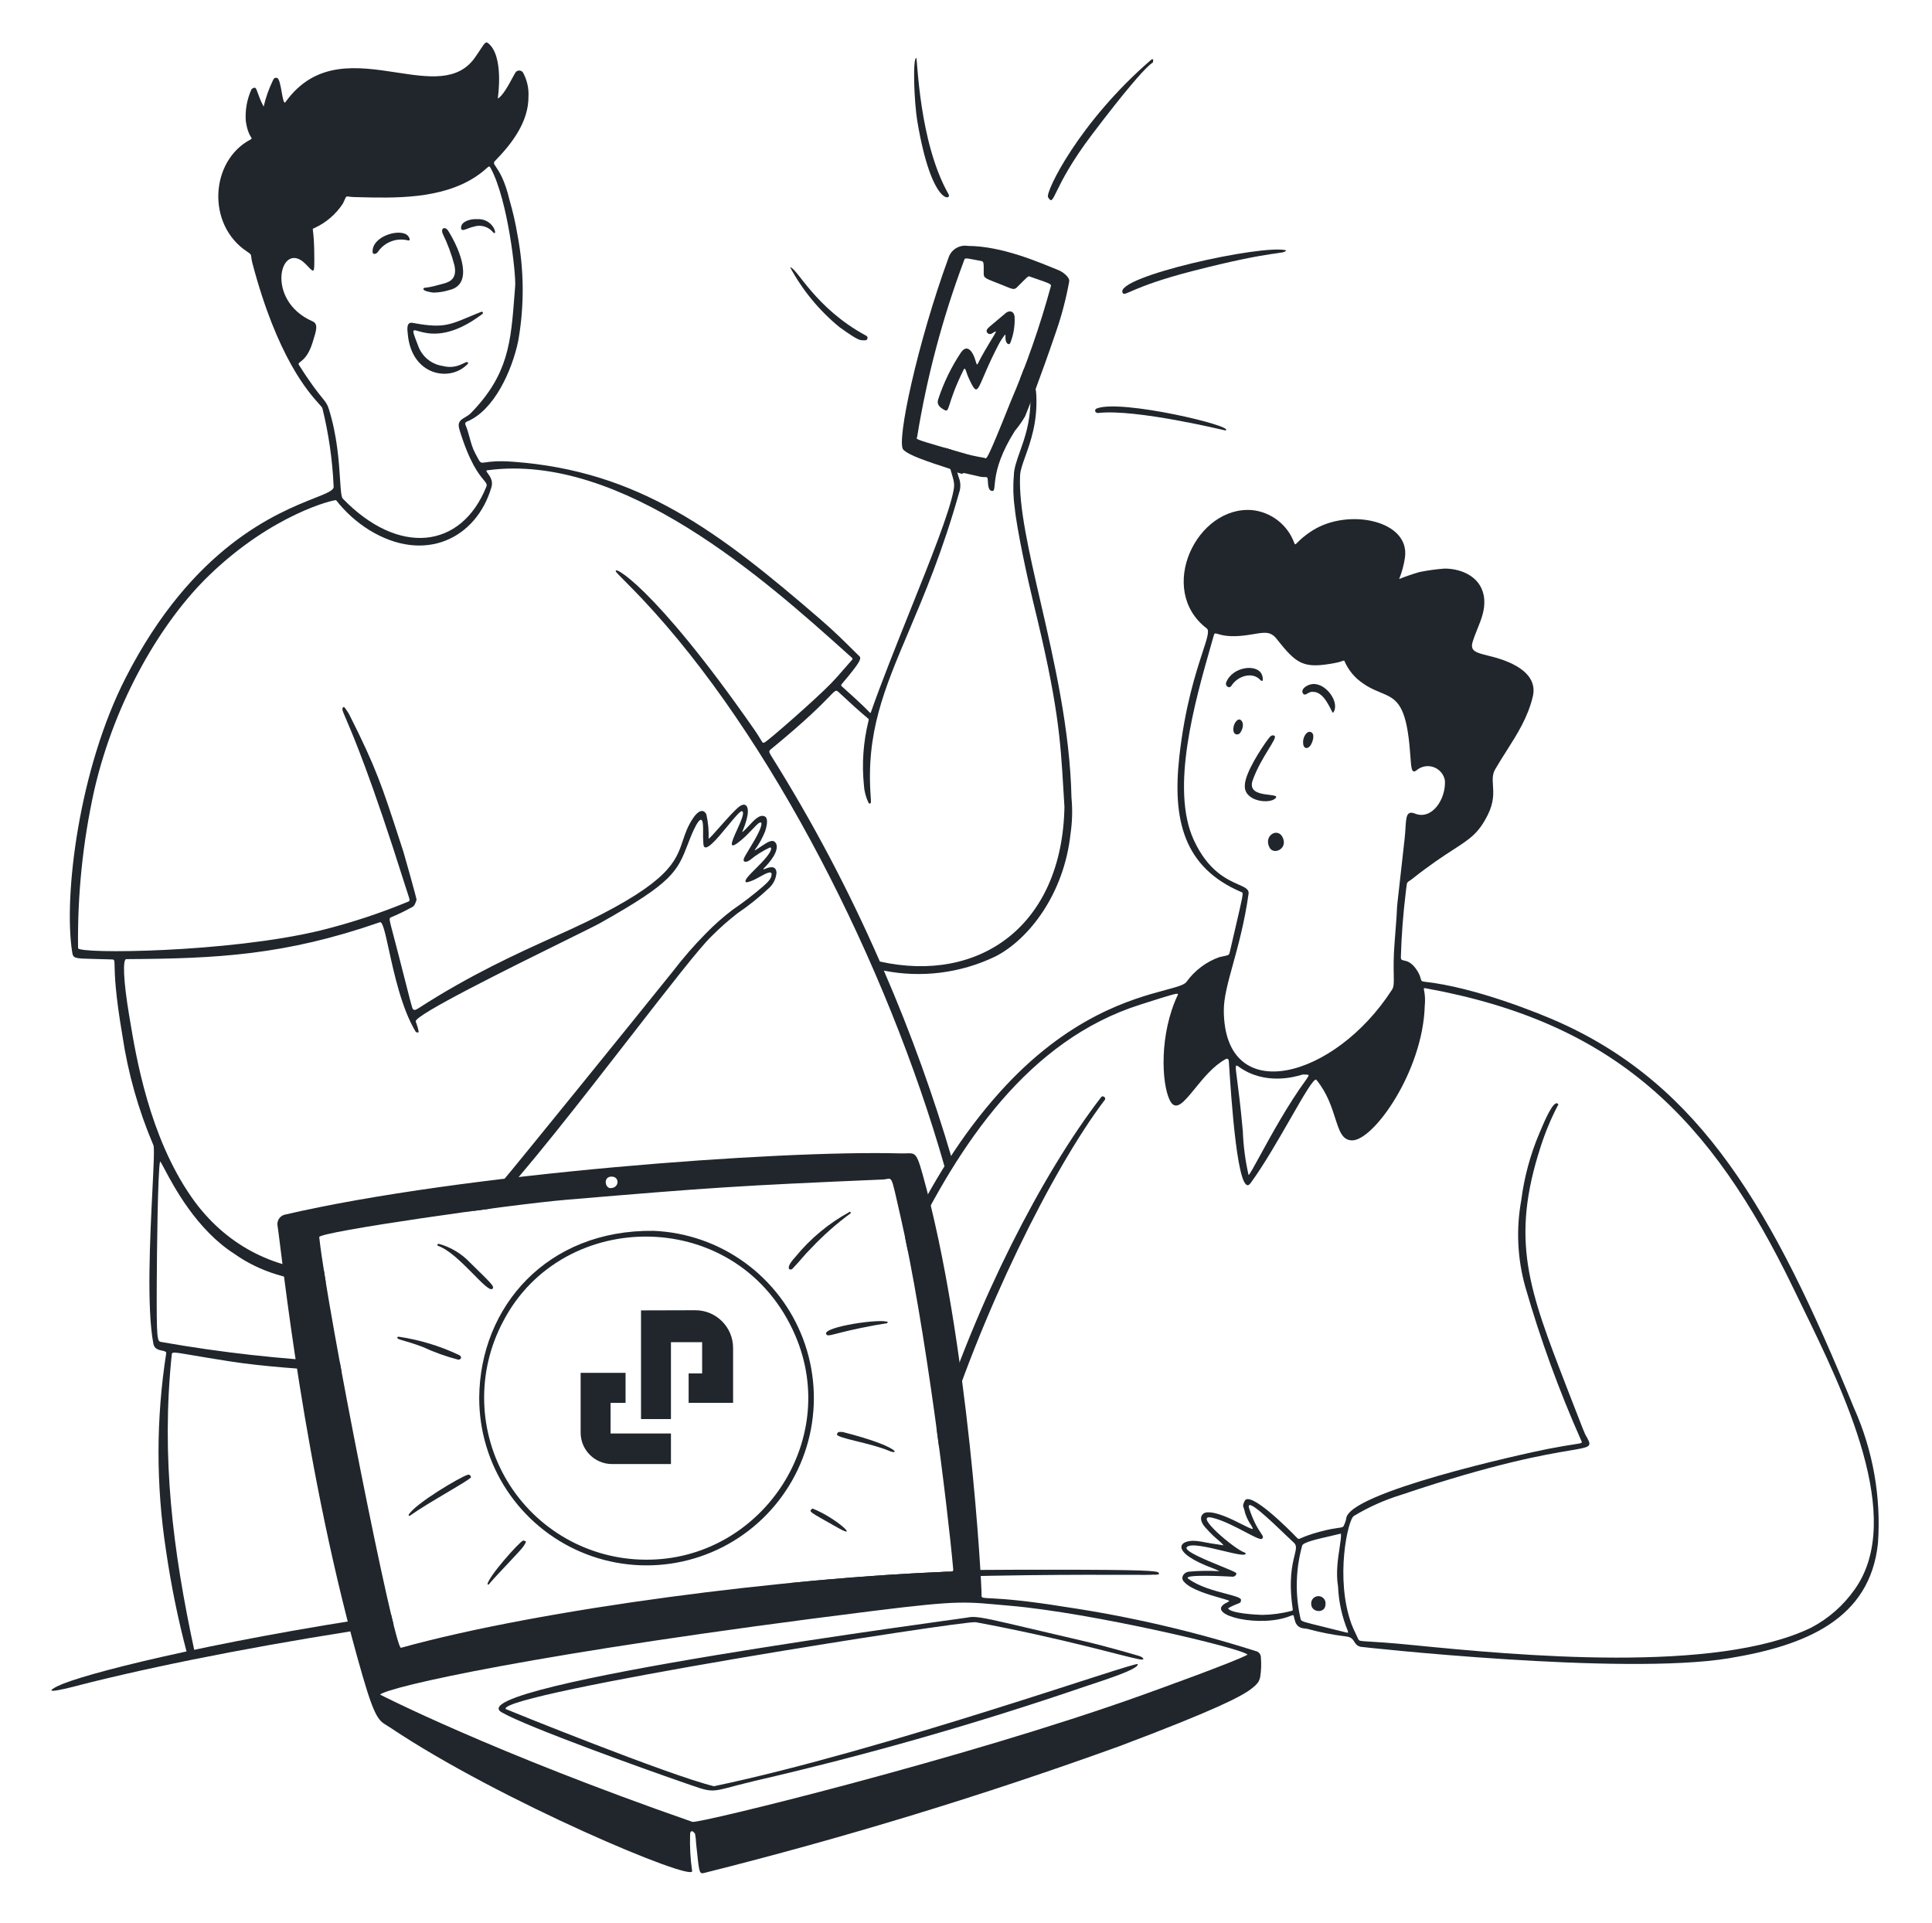 <svg width="201" height="200" viewBox="0 0 201 200" fill="none" xmlns="http://www.w3.org/2000/svg">
<path d="M42.428 34.788C42.828 39.046 46.751 39.758 48.573 37.942C48.642 37.873 48.766 37.793 48.665 37.693C48.456 37.483 47.619 38.482 46.05 38.067C45.473 37.982 44.93 37.741 44.481 37.369C44.031 36.998 43.692 36.51 43.5 35.96C41.941 31.943 44.047 37.346 50.2 32.648C50.238 32.619 50.233 32.531 50.248 32.47C50.183 32.46 50.108 32.418 50.055 32.439C46.862 33.717 46.46 34.247 42.941 33.587C42.237 33.457 42.381 34.288 42.428 34.788Z" fill="#20262C"/>
<path d="M45.099 30.437C45.668 30.429 46.232 30.336 46.773 30.163C49.254 29.57 47.973 26.163 46.626 24.001C46.338 23.538 45.808 23.685 46.061 24.313C46.577 25.37 46.986 26.475 47.281 27.613C47.645 29.3 46.392 29.425 45.726 29.613C44.105 30.078 44.14 29.822 44.053 30.042C43.966 30.262 44.85 30.424 45.099 30.437Z" fill="#20262C"/>
<path d="M39.379 26.114C39.721 25.645 40.196 25.289 40.742 25.092C41.288 24.894 41.881 24.865 42.444 25.007C42.791 25.086 42.566 24.6 42.336 24.43C41.441 23.773 38.769 24.601 38.764 26.13C38.719 26.541 39.167 26.481 39.379 26.114Z" fill="#20262C"/>
<path d="M49.257 23.587C49.621 23.461 50.014 23.451 50.384 23.559C50.754 23.666 51.081 23.886 51.32 24.187C51.82 24.645 51.361 22.66 49.575 22.798C48.961 22.758 48.012 23.026 47.97 23.635C47.928 24.244 48.591 23.723 49.257 23.587Z" fill="#20262C"/>
<path fill-rule="evenodd" clip-rule="evenodd" d="M106.672 47.468C106.385 48.268 106.151 48.92 106.126 49.454C105.976 52.721 107.034 57.312 108.248 62.583C109.678 68.787 111.325 75.933 111.473 82.97C111.592 84.229 111.558 85.499 111.373 86.751C110.695 93.002 107.032 97.731 103.541 99.502C99.939 101.231 95.874 101.745 91.955 100.967C94.85 107.631 97.198 114.297 98.963 120.292C98.731 120.648 98.502 121.006 98.275 121.368C92.292 100.356 80.205 76.486 66.799 62.285C66.176 61.624 65.507 60.949 64.992 60.429C64.51 59.943 64.164 59.593 64.115 59.519C63.485 58.572 67.968 60.801 78.47 75.886C78.792 76.348 78.986 76.673 79.117 76.891C79.371 77.317 79.382 77.336 79.628 77.177C80.193 76.808 84.819 72.777 86.472 71.077C86.934 70.602 87.367 70.102 87.801 69.6C88.073 69.287 88.344 68.973 88.623 68.665C88.716 68.562 88.723 68.5 88.623 68.414C88.51 68.312 88.395 68.209 88.278 68.105L88.025 67.878L88.024 67.876C79.73 60.442 64.751 47.014 50.696 48.921C50.533 48.942 50.614 49.054 50.754 49.245C50.967 49.538 51.317 50.018 51.135 50.651C49.598 55.977 44.219 58.697 38.419 55.139C37.094 54.312 35.925 53.259 34.965 52.028C34.747 51.97 28.399 53.453 21.799 59.81C16.852 64.566 11.955 72.83 9.799 82.23C8.609 87.612 8.046 93.115 8.123 98.628C8.117 99.252 23.776 99.108 33.349 96.787C36.45 96.02 39.489 95.023 42.44 93.803C42.671 93.708 42.668 93.699 42.393 92.863C42.321 92.643 42.229 92.365 42.118 92.014C38.596 80.849 36.766 76.583 36.026 74.856C35.57 73.793 35.527 73.693 35.755 73.538C35.837 73.482 36.281 74.216 36.347 74.348C39.134 79.878 39.757 81.796 41.574 87.388L41.578 87.4C41.705 87.79 41.837 88.198 41.976 88.626C42.105 89.024 43.367 93.539 43.34 93.602C43.314 93.663 43.292 93.727 43.27 93.791C43.187 94.029 43.104 94.269 42.817 94.391C42.139 94.765 41.441 95.103 40.725 95.402L40.717 95.405C40.66 95.427 40.616 95.445 40.586 95.475C40.478 95.587 40.556 95.878 40.912 97.219C41.049 97.734 41.227 98.404 41.451 99.279C41.728 100.355 41.953 101.24 42.138 101.967C42.555 103.604 42.768 104.441 42.899 104.851C43.01 105.133 43.201 105.097 43.526 104.887C48.932 101.393 53.825 99.18 57.668 97.443L57.669 97.443C58.894 96.889 60.012 96.383 61.006 95.9C69.614 91.705 70.316 89.607 71.042 87.436C71.296 86.676 71.553 85.908 72.153 85.038C72.588 84.404 73.158 84.056 73.488 84.714C73.676 85.547 73.754 86.4 73.722 87.254C73.858 87.18 74.324 86.653 74.875 86.031C75.649 85.155 76.591 84.091 77.016 83.831C77.662 83.435 78.009 83.991 77.679 85.224C77.564 85.66 77.414 86.086 77.229 86.498C77.209 86.524 77.24 86.551 77.265 86.532C77.483 86.359 77.709 86.115 77.939 85.867C78.477 85.285 79.035 84.68 79.565 84.925C79.837 85.05 79.901 85.571 79.601 86.477C79.329 87.163 78.969 87.811 78.532 88.407C78.511 88.43 78.539 88.462 78.567 88.442C78.786 88.311 78.994 88.172 79.19 88.041C79.868 87.589 80.398 87.235 80.703 87.687C81.008 88.138 80.61 88.848 80.482 89.072C80.183 89.539 79.832 89.971 79.435 90.359C79.432 90.363 79.43 90.368 79.428 90.373C79.427 90.377 79.427 90.381 79.427 90.385C79.427 90.391 79.428 90.397 79.431 90.403C79.432 90.406 79.434 90.408 79.436 90.411C79.442 90.418 79.45 90.424 79.459 90.427C79.463 90.428 79.467 90.428 79.472 90.428C79.477 90.428 79.482 90.427 79.486 90.426C80.22 90.099 80.724 90.091 80.786 90.756C80.766 91.076 80.681 91.39 80.537 91.677C80.394 91.965 80.194 92.221 79.949 92.43C78.949 93.366 77.877 94.223 76.742 94.992C75.789 95.729 74.885 96.528 74.036 97.383C72.857 98.491 69.508 102.803 65.59 107.848C60.544 114.345 54.553 122.059 51.026 125.725C50.433 125.803 49.829 125.884 49.217 125.967C50.346 124.961 51.409 123.881 52.397 122.733C53.392 121.588 66.32 105.633 70.02 101.022C71.071 99.65 72.206 98.345 73.42 97.115C74.292 96.218 75.23 95.388 76.226 94.632C77.318 93.89 78.366 93.087 79.364 92.225C79.789 91.851 80.263 91.433 80.277 90.97C80.29 90.519 79.668 90.863 79.04 91.21C78.752 91.369 78.463 91.529 78.232 91.614C78.208 91.623 78.181 91.633 78.152 91.644C77.89 91.744 77.5 91.893 77.561 91.614C77.618 91.356 78.048 90.927 78.566 90.411C78.969 90.01 79.425 89.555 79.799 89.087C80.057 88.765 80.427 88.156 80.099 88.156C79.346 88.508 78.64 88.954 77.999 89.484C77.626 89.741 77.116 89.752 77.505 89.066C77.645 88.819 77.807 88.552 77.975 88.275C78.326 87.694 78.706 87.068 78.97 86.492C79.43 85.49 79.218 85.295 78.658 85.873C78.557 85.977 78.433 86.106 78.303 86.24L78.302 86.241C77.989 86.565 77.647 86.92 77.528 87.028C75.547 88.823 76.085 87.634 76.678 86.324C77.076 85.445 77.499 84.511 77.204 84.385C77.03 84.31 76.416 85.055 75.718 85.903C74.597 87.263 73.26 88.886 73.18 87.798C73.136 87.183 73.141 86.879 73.147 86.587C73.15 86.38 73.154 86.179 73.139 85.879C73.066 84.394 72.289 85.941 71.751 87.323C71.723 87.396 71.695 87.469 71.667 87.54L71.602 87.709C70.45 90.693 70.041 91.753 62.4 96.04C62.013 96.257 60.634 96.938 58.78 97.853L58.779 97.853C53.117 100.648 43.027 105.628 43.253 106.259L43.265 106.292V106.293C43.337 106.497 43.633 107.342 43.531 107.381C43.478 107.406 43.417 107.41 43.36 107.393C43.304 107.375 43.256 107.338 43.225 107.287C41.796 104.905 41.005 101.296 40.455 98.788C40.073 97.046 39.807 95.835 39.525 95.933C29.63 99.371 22.599 99.715 13.137 99.771C12.742 99.773 12.848 102.095 13.42 105.514C13.444 105.659 13.47 105.811 13.496 105.97C14.148 109.908 15.527 118.237 19.939 124.551C23.399 129.504 28.444 131.986 33.703 132.204C33.762 132.578 33.824 132.97 33.891 133.376C30.283 133.312 26.963 132.26 24.399 130.437C20.475 127.946 18.076 123.418 17.11 121.595C16.874 121.15 16.724 120.866 16.657 120.812C16.409 121.653 16.321 130.685 16.309 133.385C16.28 139.52 16.348 139.531 16.802 139.601C16.826 139.605 16.852 139.609 16.878 139.614C22.987 140.688 29.156 141.379 35.349 141.683C35.407 141.999 35.466 142.317 35.525 142.637C31.582 142.449 27.241 142.133 23.864 141.605C22.119 141.333 20.885 141.123 20.012 140.974L20.009 140.973H20.007C17.922 140.618 17.898 140.614 17.864 140.944C16.771 151.56 17.952 161.174 20.229 171.735C20.065 171.787 19.891 171.831 19.724 171.873C19.629 171.897 19.535 171.921 19.447 171.945C18.517 168.432 17.79 164.869 17.27 161.272C16.225 154.48 16.233 147.568 17.291 140.779C17.323 140.594 17.126 140.552 16.873 140.498C16.521 140.424 16.061 140.326 15.958 139.789C15.248 136.065 15.615 128.677 15.857 123.81C15.984 121.245 16.077 119.38 15.958 119.124C14.399 115.47 13.315 111.632 12.731 107.702C11.977 103.289 11.938 101.348 11.921 100.491C11.908 99.828 11.908 99.812 11.599 99.802C10.868 99.776 10.271 99.763 9.784 99.752C7.721 99.705 7.612 99.703 7.506 99.026C6.593 93.168 8.222 79.974 13.079 70.492C20.066 56.837 28.815 53.365 32.698 51.824C33.961 51.323 34.709 51.026 34.713 50.65C34.594 47.887 34.201 45.143 33.539 42.458C33.519 42.384 33.394 42.245 33.186 42.014C32.117 40.826 28.848 37.196 26.253 27.358C26.177 27.067 26.157 26.883 26.144 26.751C26.117 26.488 26.111 26.438 25.711 26.176C21.449 23.368 21.871 16.709 26.071 14.509C26.221 14.43 26.202 14.4 26.11 14.254C25.985 14.055 25.724 13.639 25.571 12.586C25.493 11.465 25.692 10.343 26.151 9.318C26.18 9.231 26.324 9.161 26.429 9.131C26.608 9.08 26.664 9.239 26.802 9.628C26.916 9.951 27.086 10.434 27.429 11.088C27.647 10.153 27.968 9.245 28.386 8.382C28.475 8.179 28.569 8.049 28.817 8.102C29.054 8.153 29.189 8.915 29.31 9.596C29.428 10.263 29.532 10.852 29.704 10.613C32.832 6.253 37.247 6.927 41.25 7.539C44.574 8.047 47.614 8.512 49.394 6.013C49.651 5.652 49.846 5.354 50.001 5.116C50.404 4.5 50.538 4.294 50.781 4.488C52.413 5.783 51.836 9.895 51.79 10.225L51.789 10.234L51.787 10.246C52.288 10.009 52.932 8.811 53.333 8.066C53.491 7.772 53.611 7.549 53.67 7.482C53.718 7.433 53.776 7.395 53.84 7.37C53.903 7.345 53.972 7.334 54.04 7.337C54.108 7.34 54.175 7.358 54.236 7.389C54.297 7.419 54.351 7.463 54.394 7.516C54.826 8.29 55.029 9.171 54.98 10.056C54.992 12.646 53.311 14.888 51.501 16.741C51.31 16.936 51.389 17.051 51.606 17.37C51.916 17.826 52.51 18.698 53.011 20.815C53.357 22.002 53.633 23.209 53.836 24.429C54.535 28.078 54.561 31.824 53.911 35.483C53.259 38.592 51.394 42.7 48.582 43.853C48.548 43.861 48.516 43.876 48.489 43.898C48.461 43.92 48.439 43.948 48.423 43.979C48.408 44.011 48.4 44.046 48.4 44.081C48.399 44.116 48.407 44.151 48.421 44.183C48.61 44.61 48.732 45.06 48.855 45.51C49.008 46.075 49.162 46.64 49.446 47.161C49.528 47.31 49.595 47.438 49.652 47.546C49.834 47.891 49.916 48.047 50.042 48.104C50.147 48.151 50.282 48.131 50.529 48.095C50.968 48.03 51.762 47.913 53.369 48.031C66.468 48.99 74.742 55.254 85.425 64.49C86.772 65.654 87.853 66.726 88.757 67.622C88.929 67.792 89.095 67.956 89.254 68.114C89.265 68.124 89.276 68.134 89.286 68.144C89.3 68.157 89.314 68.17 89.328 68.182C89.561 68.392 89.687 68.506 88.779 69.686C88.329 70.268 88.019 70.629 87.818 70.862C87.584 71.134 87.499 71.232 87.516 71.308C87.525 71.351 87.567 71.387 87.632 71.443C87.648 71.457 87.667 71.474 87.687 71.492C89.739 73.324 90.27 73.892 90.438 74.071C90.495 74.132 90.51 74.148 90.528 74.154C90.535 74.156 90.542 74.156 90.552 74.157C90.557 74.158 90.562 74.158 90.568 74.159C90.572 74.159 90.576 74.16 90.581 74.161C91.709 70.945 93.229 67.154 94.683 63.526C96.804 58.239 98.786 53.297 99.21 50.984C99.33 50.328 99.247 50.05 98.982 49.163C98.941 49.024 98.895 48.87 98.844 48.697C98.716 48.258 98.505 47.472 98.314 46.586L98.959 46.772C99.274 48.105 99.633 49.287 99.719 49.57C99.73 49.606 99.737 49.628 99.738 49.634C99.955 50.157 99.968 50.743 99.776 51.277C98.057 57.373 96.16 61.853 94.533 65.697C91.976 71.737 90.083 76.207 90.588 82.912C90.605 83.111 90.61 83.311 90.603 83.512C90.593 83.535 90.576 83.554 90.554 83.567C90.533 83.581 90.508 83.588 90.483 83.588C90.457 83.588 90.433 83.581 90.411 83.567C90.39 83.554 90.373 83.535 90.362 83.512C90.08 82.933 89.915 82.304 89.877 81.662C89.654 79.433 89.815 77.184 90.352 75.01C90.357 74.985 90.361 74.964 90.365 74.945C90.379 74.87 90.386 74.835 90.375 74.808C90.366 74.784 90.344 74.765 90.302 74.731L90.276 74.71C89.192 73.798 88.657 73.299 88.092 72.773C87.857 72.554 87.616 72.33 87.328 72.069L87.293 72.037C87.178 71.931 87.104 71.864 87.024 71.855C86.882 71.839 86.721 72.006 86.273 72.468C85.513 73.253 83.928 74.889 80.214 77.928C80.003 78.1 79.953 78.173 80.214 78.593C84.515 85.445 88.301 92.608 91.54 100.022C101.86 102.323 110.506 96.349 110.742 83.936C110.705 83.345 110.671 82.782 110.639 82.237C110.318 76.838 110.104 73.258 107.482 62.579C106.924 60.304 105.766 54.952 105.566 52.793C105.41 51.708 105.38 50.609 105.476 49.518C105.477 48.758 105.769 47.935 106.113 46.969C106.595 45.611 107.178 43.97 107.198 41.818L107.199 41.708L107.201 41.537C107.21 40.621 107.213 40.37 107.032 40.353C106.834 40.334 106.537 40.642 106.302 41.688L105.448 44.388C105.388 44.614 105.233 44.669 105.103 44.614C104.897 44.526 104.968 44.289 105.196 43.521C105.279 43.24 105.384 42.889 105.503 42.449L105.517 42.398C105.642 41.939 106.097 40.272 106.158 39.317C106.291 38.981 106.421 38.644 106.55 38.306C106.751 38.706 106.739 39.383 106.706 39.842C107.549 39.49 107.766 40.163 107.813 41.074C107.959 43.88 107.219 45.943 106.672 47.468ZM97.838 163.526C97.802 164.036 97.765 164.545 97.726 165.053C97.952 165.112 98.183 165.15 98.415 165.166C98.465 164.729 98.526 164.166 98.59 163.496C98.341 163.506 98.09 163.516 97.838 163.526ZM102.685 47.562C102.576 47.729 102.54 47.703 102.503 47.678C102.492 47.67 102.481 47.663 102.469 47.66C102.331 47.627 102.193 47.597 102.054 47.568L102.061 47.609C102.075 47.689 102.119 47.761 102.184 47.809C102.25 47.857 102.332 47.878 102.413 47.867C102.493 47.856 102.567 47.815 102.617 47.751C102.66 47.697 102.683 47.63 102.685 47.562ZM33.503 41.359C33.879 41.823 34.048 42.031 34.199 42.509C35.086 45.309 35.264 48.072 35.379 49.87C35.45 50.961 35.497 51.697 35.666 51.871C41.443 57.84 47.985 57.148 50.602 50.616C50.697 50.379 50.58 50.237 50.318 49.921C49.833 49.336 48.853 48.154 47.794 44.671C47.559 43.898 47.925 43.681 48.381 43.41C48.588 43.288 48.813 43.154 49.008 42.953C52.894 38.949 53.147 35.634 53.53 30.622C53.552 30.334 53.575 30.04 53.598 29.74C53.69 28.57 52.858 20.844 51.058 17.507C50.915 17.243 50.883 17.272 50.594 17.529C50.387 17.713 50.05 18.014 49.449 18.407C45.885 20.737 41.029 20.609 37.197 20.508L36.849 20.499C36.596 20.492 36.425 20.469 36.305 20.452C36.179 20.435 36.108 20.425 36.055 20.451C35.987 20.484 35.947 20.574 35.857 20.779C35.812 20.88 35.756 21.009 35.677 21.173C34.942 22.295 33.901 23.184 32.677 23.736C32.657 23.744 32.64 23.75 32.625 23.756C32.592 23.768 32.57 23.776 32.557 23.791C32.533 23.82 32.54 23.875 32.561 24.034C32.603 24.361 32.702 25.127 32.702 27.009C32.702 28.405 32.671 28.372 32.017 27.695C31.952 27.627 31.881 27.552 31.802 27.473C29.187 24.807 27.479 31.224 32.502 33.418C33.129 33.691 32.929 34.326 32.531 35.59L32.502 35.682C32.09 36.989 31.555 37.402 31.27 37.623C31.095 37.758 31.013 37.821 31.108 37.973C32.369 39.963 33.072 40.829 33.503 41.359Z" fill="#20262C"/>
<path d="M99 48.83C99.133 48.859 99.252 48.933 99.336 49.04C99.595 49.16 99.868 49.248 100.148 49.301C100.103 49.101 100.507 49.268 101.935 49.579C102.641 49.733 102.745 49.412 102.772 50.019C102.796 50.55 102.848 50.995 103.164 51.065C103.888 51.225 102.719 49.365 105.582 44.825C105.979 44.351 106.336 43.843 106.647 43.308C106.934 42.626 108.241 39.275 109.855 34.543C110.452 32.827 110.914 31.066 111.236 29.277C111.317 28.813 110.493 28.256 110.211 28.141C108.154 27.303 104.283 25.598 100.701 25.581C100.263 25.509 99.814 25.599 99.438 25.836C99.063 26.072 98.787 26.438 98.663 26.864C95.5 35.524 93.209 46.013 93.98 46.78C94.568 47.365 96.313 47.954 99 48.83ZM95.415 45.464C96.427 39.219 98.054 33.089 100.272 27.164C100.424 26.764 100.255 26.818 102.072 27.147C102.361 27.2 102.348 27.302 102.342 28.464C102.342 28.98 102.625 28.981 104.253 29.639C105.347 30.082 105.492 30.2 105.82 29.87C106.931 28.751 106.969 28.71 107.109 28.759C109.584 29.615 109.394 29.524 109.287 29.924C108.178 33.98 106.788 37.954 105.129 41.817C102.517 48.383 102.619 47.695 102.47 47.659C101.865 47.515 101.248 47.426 100.654 47.259C95.031 45.64 95.28 45.726 95.415 45.464Z" fill="#20262C"/>
<path d="M103.876 35.87C104.07 35.487 104.305 35.127 104.576 34.794C104.624 34.93 104.599 34.776 104.607 35.2C104.615 35.624 104.897 35.984 105.099 35.7C105.449 34.82 105.605 33.876 105.557 32.93C105.464 32.303 104.978 32.277 104.626 32.572C102.657 34.227 102.851 34.049 102.705 34.246C102.505 34.515 102.815 34.819 103.088 34.738C103.325 34.668 103.327 34.538 103.63 34.474C103.517 34.805 102.558 36.18 101.724 37.839C101.563 38.159 101.569 37.399 101.147 36.707C100.847 36.224 100.447 36.033 100.002 36.627C98.98 38.152 98.172 39.81 97.602 41.555C97.441 42.055 97.724 42.348 98.23 42.633C98.859 42.986 98.438 42.113 100.266 38.433C100.429 38.105 100.524 38.77 100.76 39.283C101.899 41.75 101.499 40.421 103.876 35.87Z" fill="#20262C"/>
<path d="M119.978 6.163C119.905 6.177 119.811 6.163 119.769 6.213C112.263 12.687 108.731 19.996 109.037 20.513C109.725 21.668 109.36 19.613 113.577 14.039C120.857 4.421 119.83 7.238 119.978 6.163Z" fill="#20262C"/>
<path d="M116.794 30.457C117.039 30.916 117.585 29.87 124.004 28.212C132.793 25.942 133.579 26.506 133.804 26.037C131.323 25.393 115.908 28.8 116.794 30.457Z" fill="#20262C"/>
<path d="M98.687 20.208C95.587 14.768 95.46 6.028 95.322 6.028C94.954 6.028 95.077 10.497 95.45 12.694C96.927 21.407 99.049 20.844 98.687 20.208Z" fill="#20262C"/>
<path d="M114.111 42.488C113.793 42.614 113.935 42.996 114.262 42.959C118.185 42.51 127.462 44.784 127.488 44.777C128.727 44.383 116.642 41.491 114.111 42.488Z" fill="#20262C"/>
<path d="M87.341 34.033C89.433 35.533 89.456 35.387 89.962 35.399C90.023 35.41 90.087 35.398 90.14 35.365C90.193 35.333 90.232 35.281 90.25 35.221C90.267 35.161 90.262 35.097 90.235 35.041C90.208 34.984 90.161 34.94 90.103 34.916C84.765 32.033 82.944 27.878 82.203 27.804C83.492 30.196 85.238 32.312 87.341 34.033Z" fill="#20262C"/>
<path fill-rule="evenodd" clip-rule="evenodd" d="M40.694 167.971C21.361 170.853 8.38 174.216 6.096 175.354H6.068C3.915 176.431 7.149 175.589 8.786 175.162C9.037 175.097 9.25 175.041 9.401 175.004C18.051 172.869 28.998 170.783 40.948 169.013C40.868 168.693 40.783 168.345 40.694 167.971ZM81.683 164.716C84.417 164.549 87.132 164.411 89.815 164.304C103.116 163.773 112.858 163.805 117.293 163.819C119.033 163.825 119.956 163.828 119.956 163.793C120.166 163.823 120.38 163.807 120.584 163.747C120.576 163.726 120.574 163.706 120.571 163.687C120.536 163.449 120.516 163.318 112.284 163.289C108.208 163.275 103.802 163.283 99.172 163.338C99.169 163.465 99.113 163.477 98.894 163.485C93.784 163.671 87.864 164.098 81.683 164.716Z" fill="#20262C"/>
<path d="M130.328 81.162C131.198 78.725 132.978 76.753 132.592 76.538C132.325 76.389 132.132 76.614 131.94 76.871C131.182 77.884 129.529 80.428 129.51 81.683C129.389 83.357 132.019 83.667 132.672 83.062C133.438 82.353 129.599 83.2 130.328 81.162Z" fill="#20262C"/>
<path d="M136.517 71.162C135.889 71.234 135.234 71.775 135.594 72.179C135.826 72.438 136.136 71.911 136.584 71.969C137.797 71.931 138.441 73.902 138.676 74.16C139.48 73.201 138 70.99 136.517 71.162Z" fill="#20262C"/>
<path d="M131.125 70.737C131.511 71.093 131.361 70.37 131.299 70.21C130.826 68.983 128.199 69.337 127.567 70.994C127.436 71.342 127.881 71.706 128.126 71.319C128.764 70.31 130.3 69.831 131.125 70.737Z" fill="#20262C"/>
<path d="M132.08 88.166C132.496 88.948 133.914 88.343 133.496 87.225C133.027 85.965 131.4 86.888 132.08 88.166Z" fill="#20262C"/>
<path d="M136.386 76.155C135.947 75.981 135.573 76.655 135.568 77.178C135.56 77.934 136.037 77.944 136.311 77.578C136.585 77.212 136.842 76.338 136.386 76.155Z" fill="#20262C"/>
<path d="M128.771 74.888C128.198 75.287 128.171 76.352 128.63 76.387C128.705 76.404 128.784 76.397 128.855 76.369C128.926 76.34 128.987 76.29 129.03 76.226C129.643 75.305 129.1 74.66 128.771 74.888Z" fill="#20262C"/>
<path d="M136.413 166.83C136.407 167.771 137.891 167.876 137.901 166.895C137.917 166.791 137.911 166.685 137.883 166.584C137.855 166.482 137.806 166.388 137.739 166.307C137.672 166.226 137.589 166.159 137.495 166.112C137.401 166.066 137.298 166.039 137.193 166.034C137.088 166.03 136.983 166.047 136.886 166.086C136.788 166.124 136.699 166.183 136.626 166.258C136.552 166.333 136.495 166.423 136.458 166.521C136.422 166.62 136.406 166.725 136.413 166.83Z" fill="#20262C"/>
<path fill-rule="evenodd" clip-rule="evenodd" d="M192.88 146.453C184.418 125.739 176.934 112.97 162.274 106.362C160.253 105.452 153.499 102.692 148.146 102.115C147.881 102.086 147.856 101.993 147.799 101.777C147.743 101.566 147.655 101.239 147.284 100.74C146.788 100.07 146.36 99.978 146.081 99.918C145.861 99.871 145.735 99.843 145.742 99.566C145.805 97.297 145.983 95.034 146.257 92.781C146.273 92.652 146.286 92.54 146.297 92.443C146.345 92.023 146.362 91.877 146.439 91.781C146.48 91.73 146.537 91.692 146.625 91.635C146.711 91.579 146.825 91.505 146.981 91.381C148.829 89.916 150.171 89.047 151.205 88.377C152.953 87.245 153.826 86.68 154.781 84.771C155.439 83.457 155.376 82.495 155.324 81.691C155.284 81.078 155.25 80.556 155.547 80.04C155.936 79.365 156.344 78.723 156.748 78.088C157.866 76.33 158.947 74.629 159.466 72.472C160.025 70.151 157.573 68.913 155.266 68.316C155.115 68.277 154.971 68.241 154.833 68.207C153.561 67.89 152.907 67.728 153.215 66.751C153.365 66.272 153.544 65.827 153.718 65.394C154.122 64.387 154.498 63.452 154.415 62.334C154.24 60.07 152.136 59.151 150.305 59.145C149.427 59.209 148.555 59.329 147.692 59.503C146.97 59.708 146.26 59.951 145.564 60.231C145.854 59.515 146.057 58.766 146.167 58.001C146.72 54.132 140.31 52.838 136.602 55.151C135.692 55.72 135.243 56.172 135.001 56.417C134.757 56.663 134.722 56.699 134.634 56.432C134.294 55.529 133.711 54.736 132.95 54.143C132.188 53.549 131.278 53.177 130.319 53.067C124.5 52.541 120.277 61.357 125.552 65.375C125.846 65.599 125.59 66.384 125.116 67.835C124.425 69.948 123.273 73.473 122.692 78.729C121.975 85.216 123.107 90.203 129.101 92.775C129.121 92.783 129.139 92.79 129.156 92.795C129.184 92.805 129.208 92.813 129.228 92.828C129.362 92.928 129.268 93.333 128.529 96.51C128.364 97.216 128.168 98.058 127.936 99.065C127.871 99.346 127.844 99.352 127.215 99.486C127.111 99.508 126.991 99.534 126.852 99.565C125.494 100.049 124.314 100.933 123.466 102.099C123.258 102.444 122.464 102.657 121.229 102.99C117.832 103.904 111.095 105.718 104 113.624C100.011 118.07 96.976 123.045 94.172 128.763C94.262 129.193 94.352 129.632 94.441 130.079C99.795 118.922 107.022 108.185 118.621 104.506L119.322 104.283C122.112 103.396 122.662 103.221 122.538 103.483C120.602 107.567 120.838 112.639 121.685 114.418C122.303 115.707 123.152 114.665 124.318 113.233C125.193 112.158 126.246 110.864 127.514 110.172C127.705 110.072 127.832 110.172 127.847 110.409L127.863 110.655C128.074 113.979 128.769 124.901 130.1 123.082C131.469 121.213 132.991 118.56 134.258 116.354C135.647 113.933 136.727 112.051 136.957 112.331C138.069 113.688 138.535 115.142 138.909 116.311C139.336 117.644 139.644 118.605 140.657 118.625C142.895 118.671 148.036 111.431 148.227 104.631C148.289 104.06 148.259 103.483 148.139 102.922C148.118 102.851 148.12 102.765 148.271 102.792C168.122 106.381 178.017 116.274 186.623 134.105C186.899 134.677 187.19 135.273 187.49 135.889L187.491 135.89C191.824 144.773 198.244 157.935 192.954 165.337C191.784 167.003 190.233 168.366 188.431 169.312C178.531 174.112 158.015 172.227 146.848 171.112C144.555 170.884 143.237 170.807 142.467 170.762C141.487 170.705 141.394 170.699 141.305 170.499C141.223 170.313 141.135 170.129 141.047 169.944C140.89 169.615 140.733 169.284 140.605 168.942C138.871 164.185 140.234 158.028 140.856 157.693C142.397 156.764 144.047 156.027 145.767 155.498C155.602 152.182 160.785 151.311 163.296 150.889C165.426 150.531 165.633 150.496 165.124 149.566C165.085 149.495 165.058 149.45 165.033 149.411C164.889 149.177 164.845 149.107 163.124 144.641L162.941 144.167C159.084 134.177 157.108 129.059 160.284 119.289C160.751 117.826 161.34 116.405 162.046 115.041C162.052 115.032 162.06 115.023 162.067 115.014V115.013C162.11 114.959 162.158 114.898 162.078 114.82C161.633 114.386 160.716 116.551 160.276 117.59C160.228 117.703 160.186 117.802 160.151 117.883C159.207 120.111 158.573 122.457 158.267 124.857C157.721 127.85 157.864 130.928 158.686 133.857C160.256 139.318 162.201 144.664 164.509 149.857C164.64 150.112 164.635 150.113 163.711 150.255C163.184 150.337 162.359 150.464 161.09 150.711C158.422 151.23 140.212 155.259 140.055 157.98C140.002 158.231 139.917 158.474 139.802 158.704C139.744 158.866 139.59 158.887 139.187 158.945C138.828 158.996 138.272 159.074 137.412 159.304C136.243 159.614 135.696 159.853 135.407 159.979C135.088 160.119 135.082 160.122 134.901 159.932C134.015 159.001 129.94 154.952 129.474 156.165C129.459 156.203 129.443 156.241 129.426 156.278C129.353 156.444 129.283 156.604 129.374 156.806C129.425 156.921 129.455 157.051 129.486 157.181C129.511 157.288 129.537 157.396 129.574 157.498C129.762 158.04 129.971 158.362 130.122 158.595C130.242 158.781 130.326 158.911 130.335 159.051C130.18 159.051 129.762 158.841 129.218 158.567C128.155 158.032 126.608 157.253 125.581 157.316C125.033 157.35 124.581 157.963 125.401 158.892C126.037 159.608 126.387 159.904 126.676 160.15C126.887 160.329 127.066 160.481 127.301 160.748C126.168 160.589 125.649 160.49 125.287 160.421C124.992 160.365 124.802 160.329 124.47 160.296C122.652 160.115 121.541 161.429 126.295 163.179C126.436 163.231 126.564 163.292 126.693 163.354C126.755 163.383 126.816 163.413 126.879 163.441C125.827 163.376 124.772 163.391 123.723 163.485C123.103 163.545 122.789 164.169 123.19 164.545C123.872 165.344 125.822 165.899 126.993 166.233C127.473 166.37 127.823 166.469 127.9 166.533C127.794 166.631 127.706 166.673 127.608 166.719C127.533 166.755 127.451 166.794 127.351 166.864C125.632 168.058 131.163 169.364 134.269 168.086C134.571 167.961 134.575 167.981 134.634 168.249C134.657 168.352 134.688 168.493 134.748 168.676C134.961 169.335 135.511 169.383 135.822 169.411C135.889 169.416 135.944 169.421 135.983 169.431C137.312 169.797 138.667 170.063 140.036 170.226C140.593 170.289 140.744 170.531 140.897 170.777C141.027 170.986 141.16 171.199 141.548 171.304C141.624 171.324 168.809 174.332 179.894 172.493C187.746 171.193 194.562 168.501 195.38 160.507C195.714 155.688 194.856 150.861 192.88 146.453ZM97.432 148.54C101.608 135.448 108.346 122.205 114.534 114.163C114.728 113.852 115.16 114.22 114.901 114.464C109.442 121.685 101.991 136.726 97.716 150.663C97.624 149.967 97.529 149.258 97.432 148.54ZM135.918 112.269C134.019 114.847 132.207 118.161 131.068 120.245C130.45 121.375 130.03 122.143 129.9 122.238C129.557 120.737 129.357 119.207 129.3 117.668C129.065 115.053 128.845 113.378 128.709 112.342C128.511 110.834 128.491 110.681 128.864 110.953C131.597 112.942 134.759 112.003 135.422 111.806H135.423C135.493 111.785 135.535 111.773 135.546 111.773C135.582 111.774 135.616 111.774 135.648 111.774C135.96 111.778 136.106 111.78 136.136 111.841C136.163 111.894 136.098 111.994 135.975 112.182C135.957 112.209 135.938 112.238 135.918 112.269ZM145.091 98.037C144.963 99.619 144.986 100.671 145.001 101.404C145.018 102.207 145.027 102.63 144.822 102.95C138.847 112.231 127.386 115.283 127.322 105.138C127.314 103.799 127.742 102.242 128.278 100.296C128.823 98.316 129.479 95.934 129.899 92.969C129.965 92.505 129.534 92.314 128.845 92.009C127.654 91.481 125.692 90.612 124.206 87.397C121.728 82.039 124.303 73.022 126.004 67.062L126.006 67.057C126.102 66.719 126.196 66.39 126.286 66.073C126.351 65.842 126.444 65.87 126.729 65.954C127.072 66.055 127.692 66.239 128.874 66.159C129.513 66.116 130.041 66.027 130.49 65.952C131.566 65.771 132.191 65.667 132.808 66.447C134.929 69.13 135.608 69.587 138.928 68.958C139.302 68.888 139.503 68.814 139.632 68.767C139.735 68.729 139.792 68.708 139.853 68.72C140.156 69.436 140.609 70.078 141.182 70.603C142.09 71.398 142.908 71.737 143.621 72.032C144.971 72.59 145.947 72.993 146.448 76.043C146.622 77.105 146.686 78.014 146.736 78.712C146.825 79.961 146.866 80.536 147.396 80.109C147.64 79.907 147.933 79.774 148.245 79.721C148.557 79.668 148.877 79.698 149.174 79.808C149.471 79.918 149.733 80.104 149.935 80.347C150.138 80.591 150.272 80.883 150.326 81.195C150.438 83.151 148.968 85.332 147.212 84.633C146.338 84.285 146.296 84.96 146.222 86.141C146.202 86.469 146.179 86.837 146.135 87.233C145.828 89.994 145.642 91.639 145.529 92.646C145.377 93.99 145.353 94.197 145.343 94.404C145.341 94.442 145.34 94.48 145.338 94.524C145.327 94.81 145.306 95.379 145.091 98.037ZM134.368 167.568C133.364 167.832 132.332 167.972 131.294 167.986C130.572 167.959 128.013 167.823 127.76 167.298C128.241 167.028 128.552 166.908 128.752 166.831C129.043 166.719 129.101 166.697 129.112 166.432C129.122 166.196 128.458 166.021 127.545 165.781C126.348 165.467 124.721 165.039 123.617 164.212C122.988 163.74 127.454 163.967 128.25 164.012C128.532 164.012 128.719 163.695 128.586 163.606C128.387 163.472 127.752 163.212 126.993 162.902C125.351 162.23 123.127 161.319 123.475 160.934C123.861 160.507 125.67 160.944 127.222 161.318C128.506 161.628 129.614 161.895 129.597 161.597C129.59 161.575 129.578 161.556 129.562 161.54C129.546 161.524 129.527 161.512 129.505 161.505C128.483 161.205 123.887 157.321 126.174 157.89C127.274 158.163 128.554 158.837 129.564 159.367C130.461 159.84 131.144 160.199 131.296 160.064C131.473 159.908 131.399 159.797 131.182 159.476C130.92 159.086 130.449 158.388 129.963 156.925C129.527 155.61 132.191 158.164 133.8 159.707C134.128 160.021 134.412 160.293 134.617 160.482C134.932 160.772 134.844 161.13 134.681 161.796C134.445 162.76 134.052 164.367 134.487 167.343C134.507 167.482 134.508 167.547 134.368 167.568ZM137.604 169.205C135.736 168.747 135.429 168.671 135.338 168.489C135.321 168.452 135.311 168.412 135.3 168.364C135.298 168.354 135.296 168.344 135.293 168.334C134.731 165.841 134.793 163.248 135.473 160.784C135.55 160.438 137.03 160.102 138.376 159.795C138.779 159.704 139.169 159.615 139.507 159.529C139.543 159.84 139.464 160.359 139.367 161C139.195 162.127 138.967 163.629 139.207 165.036C139.274 166.623 139.618 168.187 140.223 169.656C140.24 169.715 140.246 169.777 140.242 169.838C140.194 169.839 140.147 169.835 140.1 169.826H140.105C139.055 169.562 138.239 169.361 137.604 169.205Z" fill="#20262C"/>
<path d="M131.181 172.444C131.189 172.28 131.138 172.119 131.036 171.99C130.934 171.861 130.789 171.774 130.627 171.744C124.151 169.684 117.519 168.148 110.797 167.151C102.618 165.83 102.062 166.543 102.118 165.937C102.171 165.369 100.818 139.353 95.976 122.121C95.248 119.529 95.191 120.021 93.695 119.98C81.06 119.627 48.067 122.062 29.569 126.366C29.35 126.435 29.161 126.576 29.033 126.766C28.905 126.956 28.844 127.184 28.862 127.412C29.315 130.252 31.555 153.059 37.717 174.312C39.163 179.3 39.527 178.99 40.588 179.702C51.968 187.332 72.198 195.815 72.007 194.629C71.822 193.359 71.752 192.075 71.798 190.792C71.798 190.641 71.846 190.476 72.007 190.492C72.116 190.492 72.217 190.649 72.307 190.741C72.374 191.079 72.412 191.422 72.422 191.767C72.754 194.851 72.713 194.967 73.296 194.82C87.903 191.159 102.315 186.759 116.476 181.637C126.431 177.886 129.15 176.468 130.16 175.693C130.86 175.155 130.991 174.916 131.102 174.471C131.213 173.801 131.239 173.12 131.181 172.444ZM63.629 122.392C64.483 122.392 64.456 123.577 63.523 123.592C62.941 123.609 62.721 122.393 63.629 122.392ZM33.212 128.686C33.153 128.144 53.069 125.298 58.863 124.808C74.091 123.521 76.649 123.347 91.852 122.695C92.919 122.649 92.601 121.804 93.697 126.589C96.262 137.777 98.609 156.96 99.165 163.189C99.189 163.457 99.18 163.473 98.895 163.484C82.083 164.096 56.505 167.311 41.715 171.408C41.035 171.6 34.048 136.4 33.212 128.686ZM118.752 176.355C100.441 182.915 72.632 189.722 72.041 189.516C51.159 182.249 39.557 176.287 39.541 176.274C40.428 175.484 55.548 171.974 90.676 167.593C100.276 166.393 100.399 166.632 105.103 167.036C113.496 167.758 129.142 171.43 129.795 172.12C128.6 172.81 120.024 175.9 118.752 176.355Z" fill="#20262C"/>
<path d="M68.004 128.035C71.414 128.18 74.705 129.324 77.47 131.325C80.235 133.326 82.35 136.095 83.554 139.288C84.757 142.482 84.996 145.958 84.239 149.286C83.483 152.614 81.765 155.646 79.299 158.005C76.834 160.364 73.729 161.947 70.371 162.556C67.013 163.165 63.55 162.774 60.413 161.43C57.276 160.087 54.603 157.852 52.726 155.002C50.849 152.152 49.851 148.813 49.856 145.4C49.925 135.915 56.929 127.893 68.004 128.035ZM67.154 162.242C79.001 162.342 87.511 150.053 82.745 138.934C76.957 125.434 58.545 125.467 52.333 137.482C50.973 140.046 50.298 142.917 50.373 145.818C50.448 148.719 51.271 151.552 52.761 154.042C54.252 156.532 56.36 158.595 58.881 160.031C61.403 161.468 64.252 162.229 67.154 162.242Z" fill="#20262C"/>
<path d="M88.525 126.187C87.032 127.283 85.643 128.513 84.374 129.861C83.713 130.51 83.307 131.074 82.444 131.981C82.244 132.189 81.544 132.054 82.744 130.755C84.302 128.843 86.216 127.252 88.381 126.07C88.481 126.016 88.514 126.162 88.525 126.187Z" fill="#20262C"/>
<path d="M45.627 129.379C46.889 129.723 48.032 130.41 48.927 131.363C50.944 133.357 51.527 133.828 51.227 134.068C50.657 134.531 47.774 130.388 45.598 129.607C45.545 129.58 45.495 129.547 45.45 129.507L45.627 129.379Z" fill="#20262C"/>
<path d="M48.992 153.688C48.573 154.148 44.618 156.259 42.654 157.663C42.601 157.701 42.465 157.663 42.522 157.563C43.207 156.402 47.852 153.656 48.655 153.41C48.697 153.398 48.74 153.396 48.783 153.404C48.825 153.413 48.865 153.432 48.898 153.459C48.931 153.487 48.957 153.522 48.974 153.562C48.99 153.602 48.996 153.645 48.992 153.688Z" fill="#20262C"/>
<path d="M43.935 140.094C42.006 139.383 41.506 139.406 41.299 139.165C41.351 139.121 41.408 139.04 41.456 139.044C43.639 139.364 45.762 140.007 47.756 140.952C48.039 141.062 48.062 141.418 47.677 141.438C46.392 141.102 45.14 140.652 43.935 140.094Z" fill="#20262C"/>
<path d="M92.382 137.531C92.173 137.74 92.552 137.573 90.982 137.862C86.625 138.662 86.115 139.169 85.949 138.762C85.642 138.01 91.759 137.109 92.382 137.531Z" fill="#20262C"/>
<path d="M87.67 148.96C93.542 150.45 93.682 151.426 92.483 150.915C90.516 150.078 86.958 149.595 87.076 149.188C87.167 148.875 87.404 148.96 87.67 148.96Z" fill="#20262C"/>
<path d="M54.727 160.359C54.505 160.969 54.059 161.318 51.434 164.148C50.696 164.948 50.95 164.815 50.718 164.815C50.737 164.091 54.066 160.332 54.432 160.254C54.52 160.235 54.629 160.319 54.727 160.359Z" fill="#20262C"/>
<path d="M84.534 156.919C87.028 157.912 89.48 160.236 87.176 158.925C84.188 157.225 84.059 157.26 84.534 156.919Z" fill="#20262C"/>
<path d="M74.275 185.807C91.947 182.107 118.242 172.777 118.36 173.107C118.537 173.599 115.078 174.707 112.966 175.407C101.656 179.281 90.154 182.569 78.505 185.258C73.352 186.481 74.805 186.697 70.505 185.214C67.597 184.214 54.833 179.657 52.184 178.114C47.4 175.329 100.108 168.371 100.645 168.262C101.77 168.034 102.645 168.362 112.667 170.69C115.387 171.321 118.562 172.274 118.585 172.28C118.914 172.398 119.232 172.729 118.538 172.604C116.9 172.311 110.816 170.478 101.517 168.746C100.381 168.534 51.734 176.184 52.611 177.777C52.62 177.8 69.661 184.7 74.275 185.807Z" fill="#20262C"/>
<path d="M71.643 145.928V142.865H73.049V139.62H69.804V147.616H66.69V136.309L72.332 136.294C74.504 136.288 76.269 138.047 76.269 140.22V145.928H71.643Z" fill="#20262C"/>
<path d="M65.08 142.807V145.934H63.523V149.114H69.804V152.294H63.68C61.873 152.294 60.408 150.829 60.408 149.022V142.807H65.08Z" fill="#20262C"/>
</svg>
